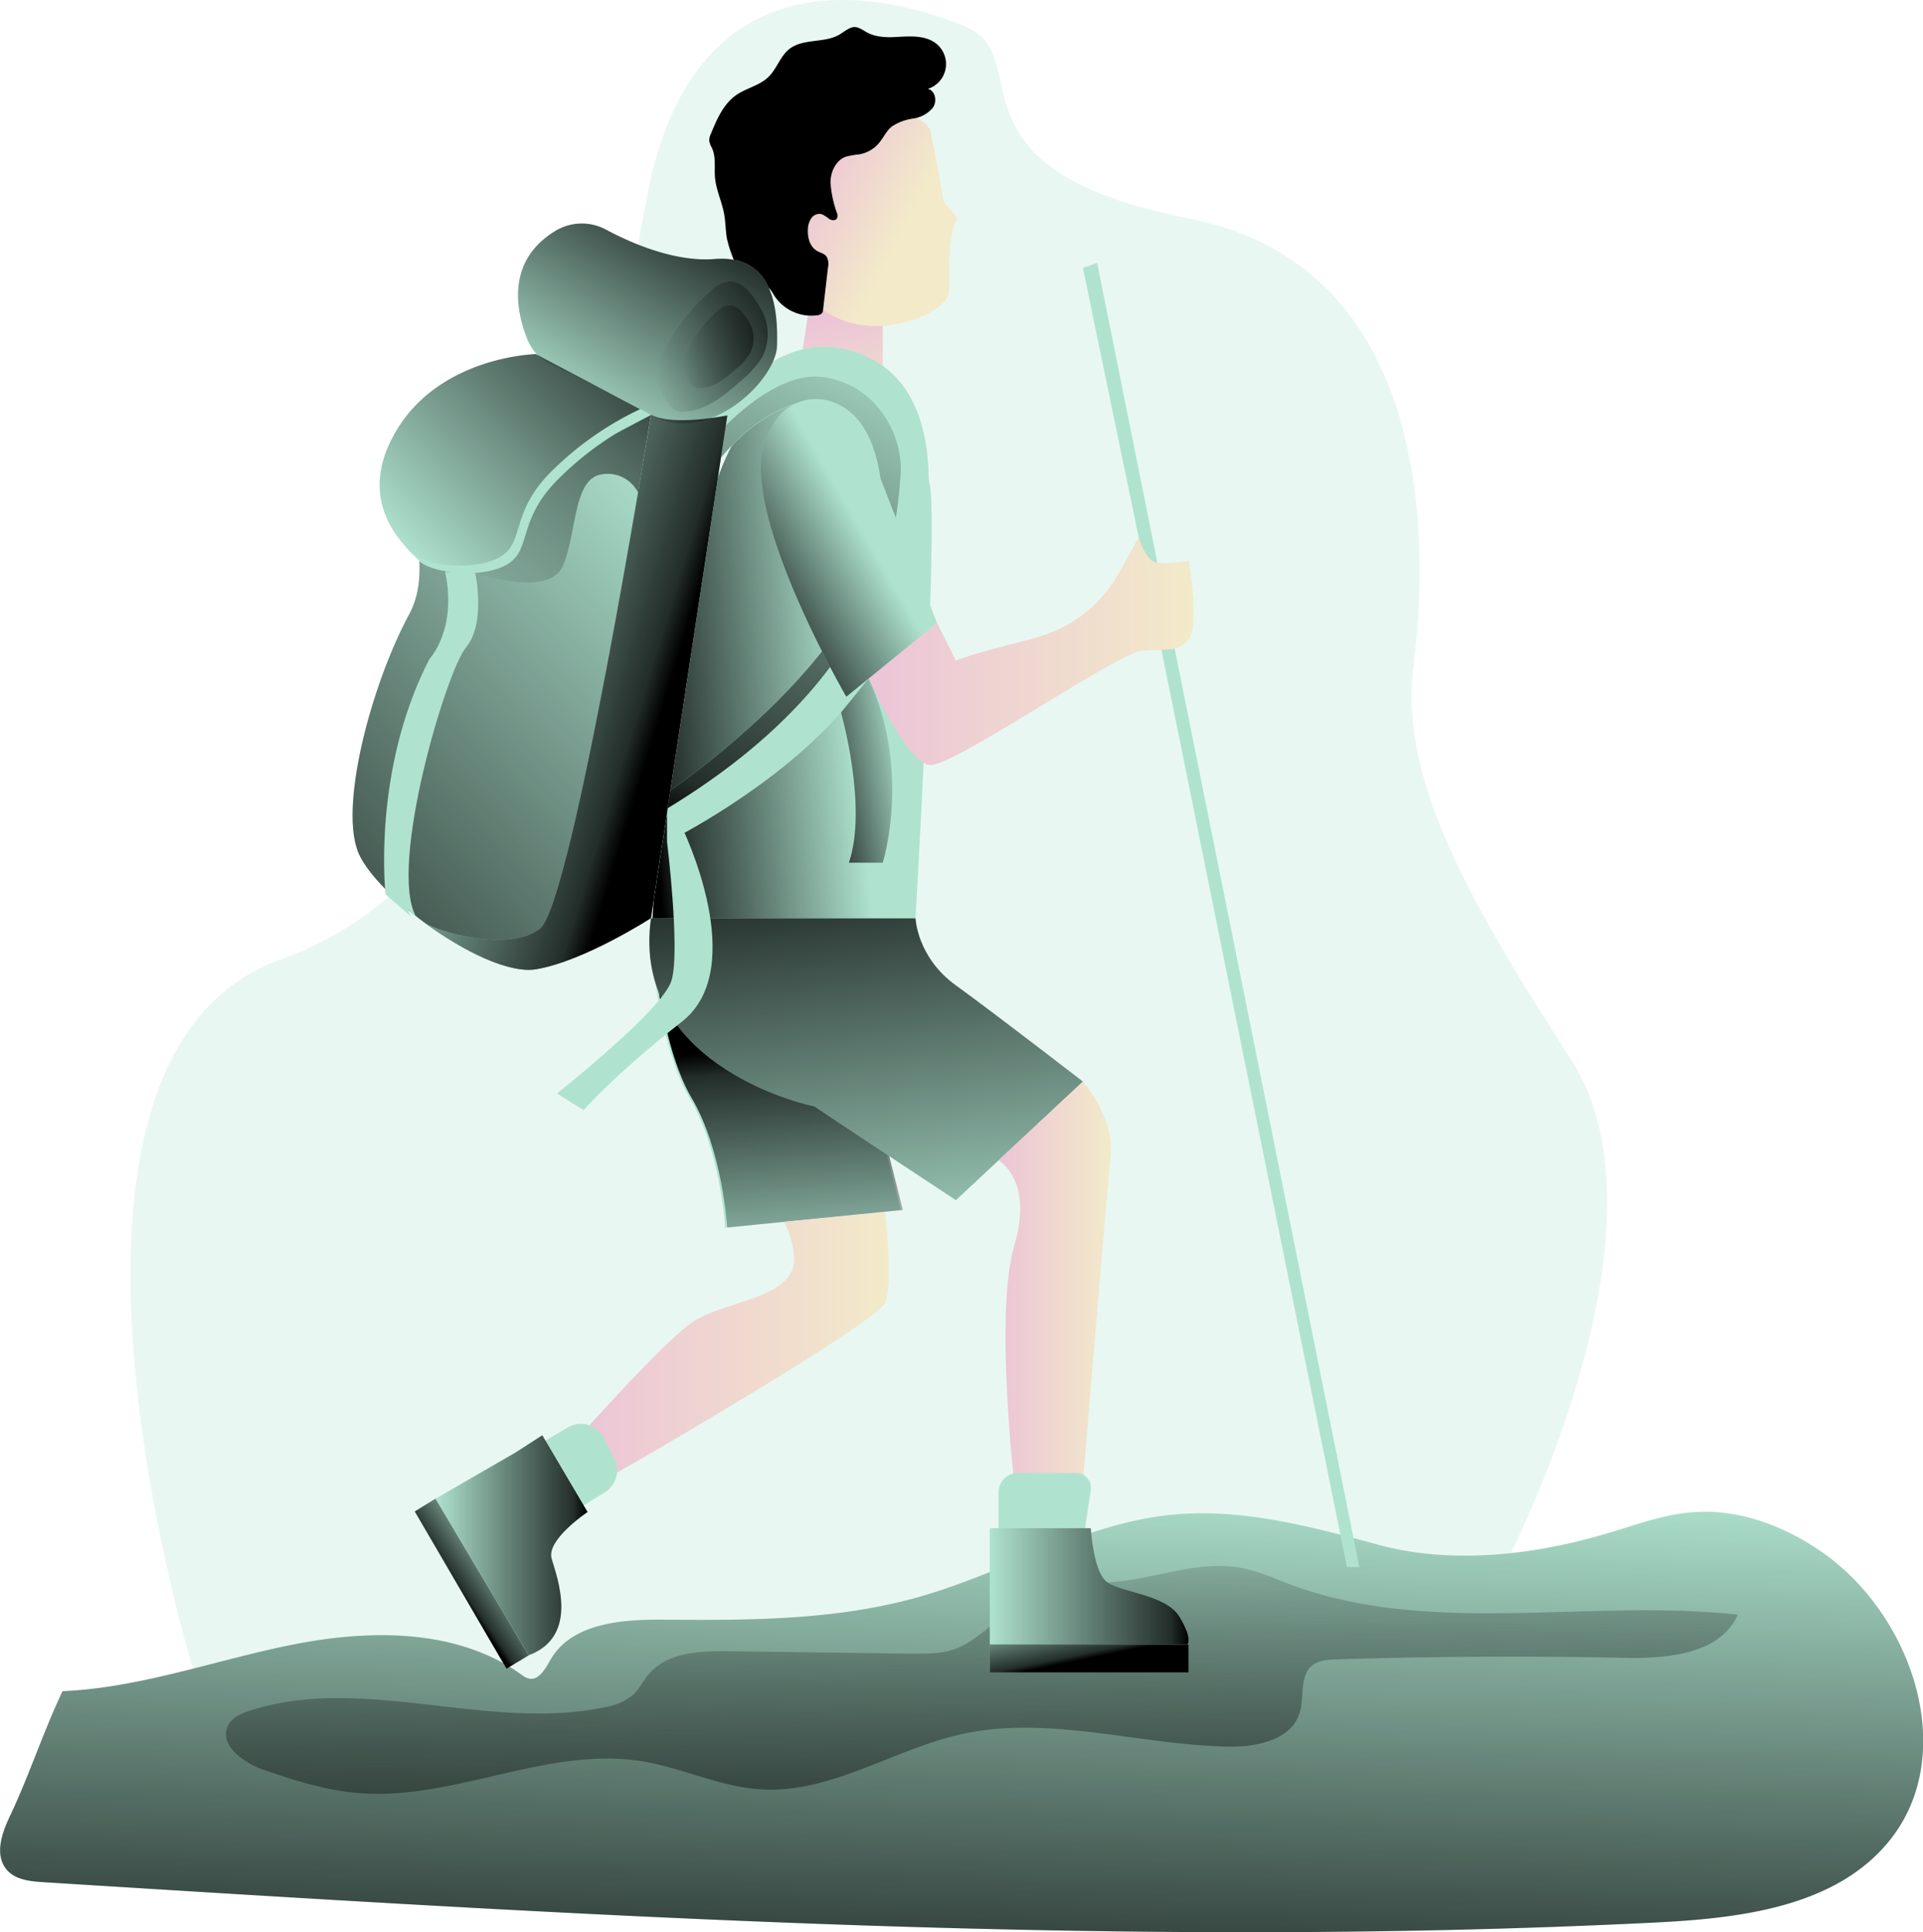 <svg id="Layer_1" data-name="Layer 1" xmlns="http://www.w3.org/2000/svg" xmlns:xlink="http://www.w3.org/1999/xlink" viewBox="0 0 392.15 393.92"><defs><linearGradient id="linear-gradient" x1="225.31" y1="327.19" x2="221.93" y2="447.14" gradientUnits="userSpaceOnUse"><stop offset="0" stop-opacity="0"/><stop offset="0.91" stop-opacity="0.8"/><stop offset="1"/></linearGradient><linearGradient id="linear-gradient-2" x1="226.05" y1="323.47" x2="231.3" y2="476.64" xlink:href="#linear-gradient"/><linearGradient id="linear-gradient-3" x1="189.41" y1="292.53" x2="185.47" y2="241.01" xlink:href="#linear-gradient"/><linearGradient id="linear-gradient-4" x1="196.93" y1="91.59" x2="204.54" y2="118.06" gradientUnits="userSpaceOnUse"><stop offset="0" stop-color="#ecc4d7"/><stop offset="0.42" stop-color="#efd4d1"/><stop offset="1" stop-color="#f2eac9"/></linearGradient><linearGradient id="linear-gradient-5" x1="191.04" y1="63.99" x2="211.5" y2="74.5" xlink:href="#linear-gradient-4"/><linearGradient id="linear-gradient-6" x1="200.28" y1="161.31" x2="157.76" y2="165.53" xlink:href="#linear-gradient"/><linearGradient id="linear-gradient-7" x1="204.5" y1="160.11" x2="270.77" y2="160.11" xlink:href="#linear-gradient-4"/><linearGradient id="linear-gradient-8" x1="171.59" y1="131.41" x2="62.72" y2="232.77" xlink:href="#linear-gradient"/><linearGradient id="linear-gradient-9" x1="124.62" y1="145.87" x2="171.25" y2="99.75" xlink:href="#linear-gradient"/><linearGradient id="linear-gradient-10" x1="210.35" y1="93.02" x2="157.7" y2="192.69" xlink:href="#linear-gradient"/><linearGradient id="linear-gradient-11" x1="108" y1="138.18" x2="159.99" y2="86.75" xlink:href="#linear-gradient"/><linearGradient id="linear-gradient-12" x1="112.4" y1="155.72" x2="162.71" y2="171.12" xlink:href="#linear-gradient"/><linearGradient id="linear-gradient-13" x1="211.08" y1="291.83" x2="199.53" y2="198.35" xlink:href="#linear-gradient"/><linearGradient id="linear-gradient-14" x1="230.97" y1="288.72" x2="253.92" y2="288.72" xlink:href="#linear-gradient-4"/><linearGradient id="linear-gradient-15" x1="144.84" y1="302.06" x2="208.65" y2="302.06" xlink:href="#linear-gradient-4"/><linearGradient id="linear-gradient-16" x1="229.21" y1="350.74" x2="269.77" y2="350.74" xlink:href="#linear-gradient"/><linearGradient id="linear-gradient-17" x1="116.18" y1="342.35" x2="147.19" y2="342.35" xlink:href="#linear-gradient"/><linearGradient id="linear-gradient-18" x1="219.49" y1="325.34" x2="222.12" y2="338.1" xlink:href="#linear-gradient"/><linearGradient id="linear-gradient-19" x1="104.59" y1="316.93" x2="93.32" y2="324.81" xlink:href="#linear-gradient"/><linearGradient id="linear-gradient-20" x1="212.78" y1="183.14" x2="192.88" y2="186.89" xlink:href="#linear-gradient"/><linearGradient id="linear-gradient-21" x1="202.95" y1="134.68" x2="178.74" y2="148.76" xlink:href="#linear-gradient"/><linearGradient id="linear-gradient-22" x1="145.33" y1="114.09" x2="172.92" y2="69.89" xlink:href="#linear-gradient"/><linearGradient id="linear-gradient-23" x1="161.29" y1="97.99" x2="183.93" y2="97.99" xlink:href="#linear-gradient"/><linearGradient id="linear-gradient-24" x1="166.65" y1="97.99" x2="181.04" y2="97.99" xlink:href="#linear-gradient"/></defs><title>68. Hiking</title><path d="M334.2,346.53s36-68.55,13.52-103.26S312.81,185,315.62,163s5.29-81.16-45.85-91.16S239,38.94,224.4,32.8s-55-17.39-65,34.14-18.37,135.9-74.69,155.94-18,144.64-18,144.64S289.72,416.36,334.2,346.53Z" transform="translate(-27.37 -27.32)" fill="#afe3d0" opacity="0.27"/><path d="M40.12,372.1c16.05-.69,31.39-6.42,47.14-9.53s33.35-3.2,46.42,6.14a4.38,4.38,0,0,0,1.48.81c2.09.5,3.43-2,4.51-3.9,4.33-7.41,14.54-8.18,23.12-8.1,17.54.15,35.35.13,52.22-4.7,17.22-4.93,33.12-14.78,50.94-16.65,14.3-1.5,28.58,2.31,42.46,6.07,14.9,4.05,31.46,2.15,46.28-2.18,5.93-1.73,11.8-4,18-4.46,9-.68,18,2.63,25.49,7.64,19.05,12.7,28.88,41.44,14.54,59.28-11,13.66-30.59,15.89-48.09,16.76-109.43,5.42-219-1.41-328.4-8.24-2.71-.17-5.74-.48-7.5-2.56-2.52-3-1-7.45.71-11C33.35,389.18,36.17,380.44,40.12,372.1Z" transform="translate(-27.37 -27.32)" fill="#afe3d0"/><path d="M40.12,372.1c16.05-.69,31.39-6.42,47.14-9.53s33.35-3.2,46.42,6.14a4.38,4.38,0,0,0,1.48.81c2.09.5,3.43-2,4.51-3.9,4.33-7.41,14.54-8.18,23.12-8.1,17.54.15,35.35.13,52.22-4.7,17.22-4.93,33.12-14.78,50.94-16.65,14.3-1.5,28.58,2.31,42.46,6.07,14.9,4.05,31.46,2.15,46.28-2.18,5.93-1.73,11.8-4,18-4.46,9-.68,18,2.63,25.49,7.64,19.05,12.7,28.88,41.44,14.54,59.28-11,13.66-30.59,15.89-48.09,16.76-109.43,5.42-219-1.41-328.4-8.24-2.71-.17-5.74-.48-7.5-2.56-2.52-3-1-7.45.71-11C33.35,389.18,36.17,380.44,40.12,372.1Z" transform="translate(-27.37 -27.32)" fill="url(#linear-gradient)"/><path d="M280.63,347c3.4.66,6.59,2.11,9.83,3.33,28.72,10.73,60.82,2.84,91.3,6.17-3.58,8.05-14.42,9-23.22,8.8q-29.3-.6-58.59.31c-1.77.05-3.69.17-5.05,1.3-2.59,2.18-1.5,6.37-2.5,9.61-1.69,5.53-8.8,7-14.58,6.88-18.17-.33-36.46-6.45-54.21-2.57-13.94,3.05-26.74,12.14-41,11.29-8.37-.49-16.16-4.43-24.44-5.75-19.06-3.05-38,7.92-57.21,6.53-6.87-.49-13.53-2.55-20-4.85-4.09-1.45-9.06-5.11-7.06-9,.86-1.64,2.73-2.44,4.49-3,23.08-7.42,48.52,4.3,72.25-.67a12,12,0,0,0,5.79-2.49c1.31-1.21,2.08-2.87,3.22-4.23,3.76-4.49,10.44-4.78,16.29-4.7l37.28.49c3,0,6.12.07,9-1,3.07-1.14,5.54-3.42,8.17-5.37,7.15-5.29,15.17-7.62,23.91-8.24S271.89,345.25,280.63,347Z" transform="translate(-27.37 -27.32)" fill="url(#linear-gradient-2)"/><path d="M159.81,218s1.73,22.25,8.13,33.06,7.32,26.53,7.32,26.53L211.08,274l-8.5-33.47Z" transform="translate(-27.37 -27.32)" fill="#afe3d0"/><path d="M160.22,218s1.72,22.25,8.13,33.06,7.32,26.53,7.32,26.53L211.49,274,203,240.48Z" transform="translate(-27.37 -27.32)" fill="url(#linear-gradient-3)"/><path d="M192.64,88.18,190.39,103s6.33,7,17,0V93.75S197.61,82.55,192.64,88.18Z" transform="translate(-27.37 -27.32)" fill="url(#linear-gradient-4)"/><polygon points="232.22 109.6 220.83 54.63 223.73 53.6 277.21 319.47 274.67 319.47 232.22 109.6" fill="#afe3d0"/><path d="M217,53.61s1.5,6.8,2.73,14.42c.2,1.28,3.14,3.06,2.62,4.26-2.53,5.82-.52,13.81-1.92,15.89-3.15,4.69-18.87,9.86-27.77,0S182.58,52.69,198,50.54,215.85,52.23,217,53.61Z" transform="translate(-27.37 -27.32)" fill="url(#linear-gradient-5)"/><path d="M210.26,34.85c2.79-.15,5.88-.37,8.06,1.39a5.32,5.32,0,0,1-1.73,9.2c1.53.34,1.94,2.56,1,3.86a6.41,6.41,0,0,1-4,2.19,10.43,10.43,0,0,0-4.38,1.64c-1.12.92-1.71,2.33-2.66,3.43a6.8,6.8,0,0,1-3.84,2.21,18.2,18.2,0,0,0-2.86.5c-2,.73-3.09,3-3.12,5.2a22.56,22.56,0,0,0,1.32,6.29,1.39,1.39,0,0,1,0,1.08c-.3.51-1.07.44-1.57.13A8,8,0,0,0,195,71a2,2,0,0,0-2.17.79,4.15,4.15,0,0,0-.71,2.33c-.09,1.65.41,3.51,1.84,4.34.66.38,1.48.54,1.94,1.13a3,3,0,0,1,.32,2.23l-1,8.64a1.52,1.52,0,0,1-.15.6,1.42,1.42,0,0,1-1.08.54,9,9,0,0,1-8.8-4.13c-.41-.67-.8-1.45-1.54-1.72s-1.5.09-2.27,0c-1.53-.1-2.48-1.67-3.16-3a25.7,25.7,0,0,1-2.6-6.75c-.3-1.65-.27-3.35-.57-5-.45-2.53-1.64-4.9-1.87-7.46-.18-2,.24-4.2-.63-6.05A4.72,4.72,0,0,1,172,56a3.17,3.17,0,0,1,.34-1.4c1.22-3,2.57-6.1,5.2-7.92,2.05-1.42,4.7-1.91,6.49-3.63s2.41-4.24,4.3-5.73c2.92-2.3,7.49-1.07,10.56-3.16,2.32-1.58,2.78-1.79,5-.39C205.75,34.9,208.14,35,210.26,34.85Z" transform="translate(-27.37 -27.32)"/><path d="M179.5,113.82s7.45-10.6,10.89-10.8,13.46.9,17,0,7.79,14.52,9.59,23.11-3.18,93.11-3.18,93.11L160,222.88S163.72,132,179.5,113.82Z" transform="translate(-27.37 -27.32)" fill="#afe3d0"/><path d="M179.5,113.82s7.45-10.6,10.89-10.8,13.46.9,17,0,7.79,14.52,9.59,23.11-3.18,93.11-3.18,93.11L160,222.88S163.72,132,179.5,113.82Z" transform="translate(-27.37 -27.32)" fill="url(#linear-gradient-6)"/><path d="M204.5,165.66s7.82,17.21,12.48,17.64,38.42-23,43.37-23.34,7.32.37,9.47-2.36,0-16,0-16-5.92,1.2-7.56,0-2.67-4.72-2.67-4.72-1.13,1.93-2.66,4.72-5.76,12.56-19.3,16S222.3,162,222.3,162l-3.85-7.72Z" transform="translate(-27.37 -27.32)" fill="url(#linear-gradient-7)"/><path d="M140.55,74.44a10.42,10.42,0,0,1,10.39-.31c5.07,2.72,14,6.64,22.13,6,12.3-1,12.94,10.65,12.76,17.67s-14.09,20.63-25.71,14.12c-8-4.45-15.94-8.23-20.19-10.18a9.71,9.71,0,0,1-5-5.19C132.7,91,130.39,80.7,140.55,74.44Z" transform="translate(-27.37 -27.32)" fill="#afe3d0"/><path d="M175.7,112l-1.3,8.56v0l-14.28,93.94s-13.5,8.71-23.32,10.4c-5.54,1-14.89-3.62-22.81-9.44l0,0c-6.08-4.48-11.31-9.7-13.28-13.71-4.54-9.22,2.42-35,10.06-49.11s-8.8-32.46,7.67-43.85,21.53-7.06,21.53-7.06Z" transform="translate(-27.37 -27.32)" fill="#afe3d0"/><path d="M175.7,112l-1.3,8.56v0l-14.28,93.94s-13.5,8.71-23.32,10.4c-5.54,1-14.89-3.62-22.81-9.44l0,0c-6.08-4.48-11.31-9.7-13.28-13.71-4.54-9.22,2.42-35,10.06-49.11s-8.8-32.46,7.67-43.85,21.53-7.06,21.53-7.06Z" transform="translate(-27.37 -27.32)" fill="url(#linear-gradient-8)"/><path d="M124.27,144.12s15.1,5.23,17.91-1.49,2.11-17.41,7.6-18.54a6.93,6.93,0,0,1,7.71,3.66l2.63-15.84L125.85,130Z" transform="translate(-27.37 -27.32)" fill="url(#linear-gradient-9)"/><path d="M198.88,172.57C184.89,188.45,163.4,199,163.4,199v-10s45.48-30.23,44-59.12-21.11-23.56-33-9.22l-.54-5-.38-3.56s13.59-21.82,32.41-11.15S216.91,152.11,198.88,172.57Z" transform="translate(-27.37 -27.32)" fill="#afe3d0"/><path d="M211,124.7c-.81,8.42-1.63,39.63-47.6,67.47v-3.24s45.48-30.23,44-59.12-21.11-23.56-33-9.22l-.54-5c3.88-4.08,13-12.56,21.4-11.4C206.2,105.76,211.83,116.2,211,124.7Z" transform="translate(-27.37 -27.32)" fill="#afe3d0"/><path d="M211,124.7c-.81,8.42-1.63,39.63-47.6,67.47v-3.24s45.48-30.23,44-59.12-21.11-23.56-33-9.22l-.54-5c3.88-4.08,13-12.56,21.4-11.4C206.2,105.76,211.83,116.2,211,124.7Z" transform="translate(-27.37 -27.32)" fill="url(#linear-gradient-10)"/><path d="M160.12,111.91a64.2,64.2,0,0,0-19.33,13.51c-8.9,9.2-4.14,15.42-12.24,17.93-6.19,1.93-14.21.1-15.71-1.71-.44-.52-1.77-1.65-3.22-3.38-3.59-4.24-8-12-1.51-23,9-15.34,28.54-15.75,28.54-15.75l21.25,11.2Z" transform="translate(-27.37 -27.32)" fill="#afe3d0"/><path d="M157.9,110.74a65,65,0,0,0-18.52,13.13c-8.9,9.21-4.14,15.42-12.24,17.94-6.19,1.93-14.21.1-15.71-1.71-.29-.35-1-1-1.81-1.84-3.59-4.24-8-12-1.51-23,9-15.34,28.54-15.75,28.54-15.75Z" transform="translate(-27.37 -27.32)" fill="url(#linear-gradient-11)"/><path d="M175.7,112l-1.3,8.56v0l-14.28,93.94s-13.5,8.71-23.32,10.4c-5.54,1-14.89-3.62-22.81-9.44,1.89,1.44,16.82,6.26,23.47,1.2s22.66-104.8,22.66-104.8C164.65,114.3,175.7,112,175.7,112Z" transform="translate(-27.37 -27.32)" fill="#afe3d0"/><path d="M175.7,112l-1.3,8.56v0l-14.28,93.94s-13.5,8.71-23.32,10.4c-5.54,1-14.89-3.62-22.81-9.44,1.89,1.44,16.82,6.26,23.47,1.2s22.66-104.8,22.66-104.8C164.65,114.3,175.7,112,175.7,112Z" transform="translate(-27.37 -27.32)" fill="url(#linear-gradient-12)"/><path d="M124.27,144.12s2.25,10.24-1.84,15.15-15.83,44.44-10.27,54.85L107,209.67s-2.86-25.1,8.94-48c0,0,5.69-5.89,3.23-17.76Z" transform="translate(-27.37 -27.32)" fill="#afe3d0"/><path d="M123.23,144.12s2.26,10.24-1.84,15.15-15.82,44.44-10.26,54.85L106,209.67s-2.86-25.1,8.94-48c0,0,5.69-5.89,3.22-17.76Z" transform="translate(-27.37 -27.32)" fill="#afe3d0"/><path d="M160.12,214.55h53.95s.29,7.93,8.23,13.66,25.9,19.61,25.9,19.61L222.3,272s-29.5-19.46-28.86-19.16S155.85,245.35,160.12,214.55Z" transform="translate(-27.37 -27.32)" fill="#afe3d0"/><path d="M160.12,214.55h53.95s.29,7.93,8.23,13.66,25.9,19.61,25.9,19.61L222.3,272s-29.5-19.46-28.86-19.16S155.85,245.35,160.12,214.55Z" transform="translate(-27.37 -27.32)" fill="url(#linear-gradient-13)"/><path d="M248.2,247.82s6.43,7.09,5.66,15.06-5.66,66.74-5.66,66.74h-14s-4-34.82,0-48.32S231,263.89,231,263.89Z" transform="translate(-27.37 -27.32)" fill="url(#linear-gradient-14)"/><path d="M234.89,327.62H246.8a3,3,0,0,1,3,3.44L248.2,342,231,340.52v-9A3.92,3.92,0,0,1,234.89,327.62Z" transform="translate(-27.37 -27.32)" fill="#afe3d0"/><path d="M229.21,338.88h20.6s.47,8.18,2.93,10.64,12.27,2.66,15.13,7.36,1.64,5.72,1.64,5.72h-40.3Z" transform="translate(-27.37 -27.32)" fill="#afe3d0"/><rect x="201.84" y="335.28" width="40.56" height="5.69" fill="#afe3d0"/><path d="M207.83,274.51s1.84,14.46,0,18.45S160,323.64,160,323.64l-10.44,6-4.69-8.74s18.19-20.56,24-24.24,16.74-4.37,19.81-9.92c2-3.69-1.43-10.33-1.43-10.33Z" transform="translate(-27.37 -27.32)" fill="url(#linear-gradient-15)"/><path d="M138,321.39l5.14-3.06a5.22,5.22,0,0,1,7.32,2.1l2.19,4.27a5.24,5.24,0,0,1-1.88,6.81l-5,3.12Z" transform="translate(-27.37 -27.32)" fill="#afe3d0"/><path d="M132.54,323.42l5.42-3.5,9.23,15.65s-8.44,5.64-7.33,9.5,5.71,15.81-4.66,19.7l-19-31.92Z" transform="translate(-27.37 -27.32)" fill="#afe3d0"/><path d="M229.21,338.88h20.6s.47,8.18,2.93,10.64,12.27,2.66,15.13,7.36,1.64,5.72,1.64,5.72h-40.3Z" transform="translate(-27.37 -27.32)" fill="url(#linear-gradient-16)"/><path d="M132.54,323.42l5.42-3.5,9.23,15.65s-8.44,5.64-7.33,9.5,5.71,15.81-4.66,19.7l-19-31.92Z" transform="translate(-27.37 -27.32)" fill="url(#linear-gradient-17)"/><polygon points="88.81 305.53 84.58 308.14 103.29 340.2 107.83 337.46 88.81 305.53" fill="#afe3d0"/><rect x="201.84" y="335.28" width="40.56" height="5.69" fill="url(#linear-gradient-18)"/><polygon points="88.81 305.53 84.58 308.14 103.29 340.2 107.83 337.46 88.81 305.53" fill="url(#linear-gradient-19)"/><path d="M166.46,196s14,28.58,0,39.58-20.07,18.07-20.07,18.07l-5.45-3.4s21.52-17,23.36-23-.9-28.33-.9-28.33Z" transform="translate(-27.37 -27.32)" fill="#afe3d0"/><path d="M198.88,172.57s5.49,19.28,1.6,30.63h6.91s5.89-18.62-2.89-37.54Z" transform="translate(-27.37 -27.32)" fill="#afe3d0"/><path d="M198.88,172.57s5.49,19.28,1.6,30.63h6.91s5.89-18.62-2.89-37.54Z" transform="translate(-27.37 -27.32)" fill="url(#linear-gradient-20)"/><path d="M203.05,115a9.94,9.94,0,0,0-17.56-1.86,25.59,25.59,0,0,0-1.87,3.45c-6.31,13.8,16.34,52.77,16.34,52.77l18.49-15.06Z" transform="translate(-27.37 -27.32)" fill="#afe3d0"/><path d="M203.05,115a9.94,9.94,0,0,0-17.56-1.86,25.59,25.59,0,0,0-1.87,3.45c-6.31,13.8,16.34,52.77,16.34,52.77l18.49-15.06Z" transform="translate(-27.37 -27.32)" fill="url(#linear-gradient-21)"/><path d="M140.55,74.44a10.42,10.42,0,0,1,10.39-.31c5.07,2.72,14,6.64,22.13,6,12.3-1,12.94,10.65,12.76,17.67s-14.09,20.63-25.71,14.12c-8-4.45-15.94-8.23-20.19-10.18a9.71,9.71,0,0,1-5-5.19C132.7,91,130.39,80.7,140.55,74.44Z" transform="translate(-27.37 -27.32)" fill="url(#linear-gradient-22)"/><path d="M175.79,84.74A7.93,7.93,0,0,0,171.9,87,40.7,40.7,0,0,0,162.72,99a10.43,10.43,0,0,0-1.41,5.35,10.92,10.92,0,0,0,2.35,5.25,4.29,4.29,0,0,0,1.2,1.27,3.56,3.56,0,0,0,2,.38c4.39-.17,8.07-3.2,11.37-6.1a20,20,0,0,0,4.55-5,10.28,10.28,0,0,0-.2-9.78C181.33,88.08,178.82,84.29,175.79,84.74Z" transform="translate(-27.37 -27.32)" opacity="0.45" fill="url(#linear-gradient-23)"/><path d="M175.87,89.58A4.86,4.86,0,0,0,173.4,91a25.58,25.58,0,0,0-5.84,7.66,6.62,6.62,0,0,0-.89,3.39,6.92,6.92,0,0,0,1.49,3.34,2.68,2.68,0,0,0,.76.81,2.34,2.34,0,0,0,1.28.24c2.79-.11,5.13-2,7.22-3.88a12.43,12.43,0,0,0,2.89-3.21,6.54,6.54,0,0,0-.12-6.21C179.39,91.7,177.79,89.29,175.87,89.58Z" transform="translate(-27.37 -27.32)" opacity="0.45" fill="url(#linear-gradient-24)"/></svg>